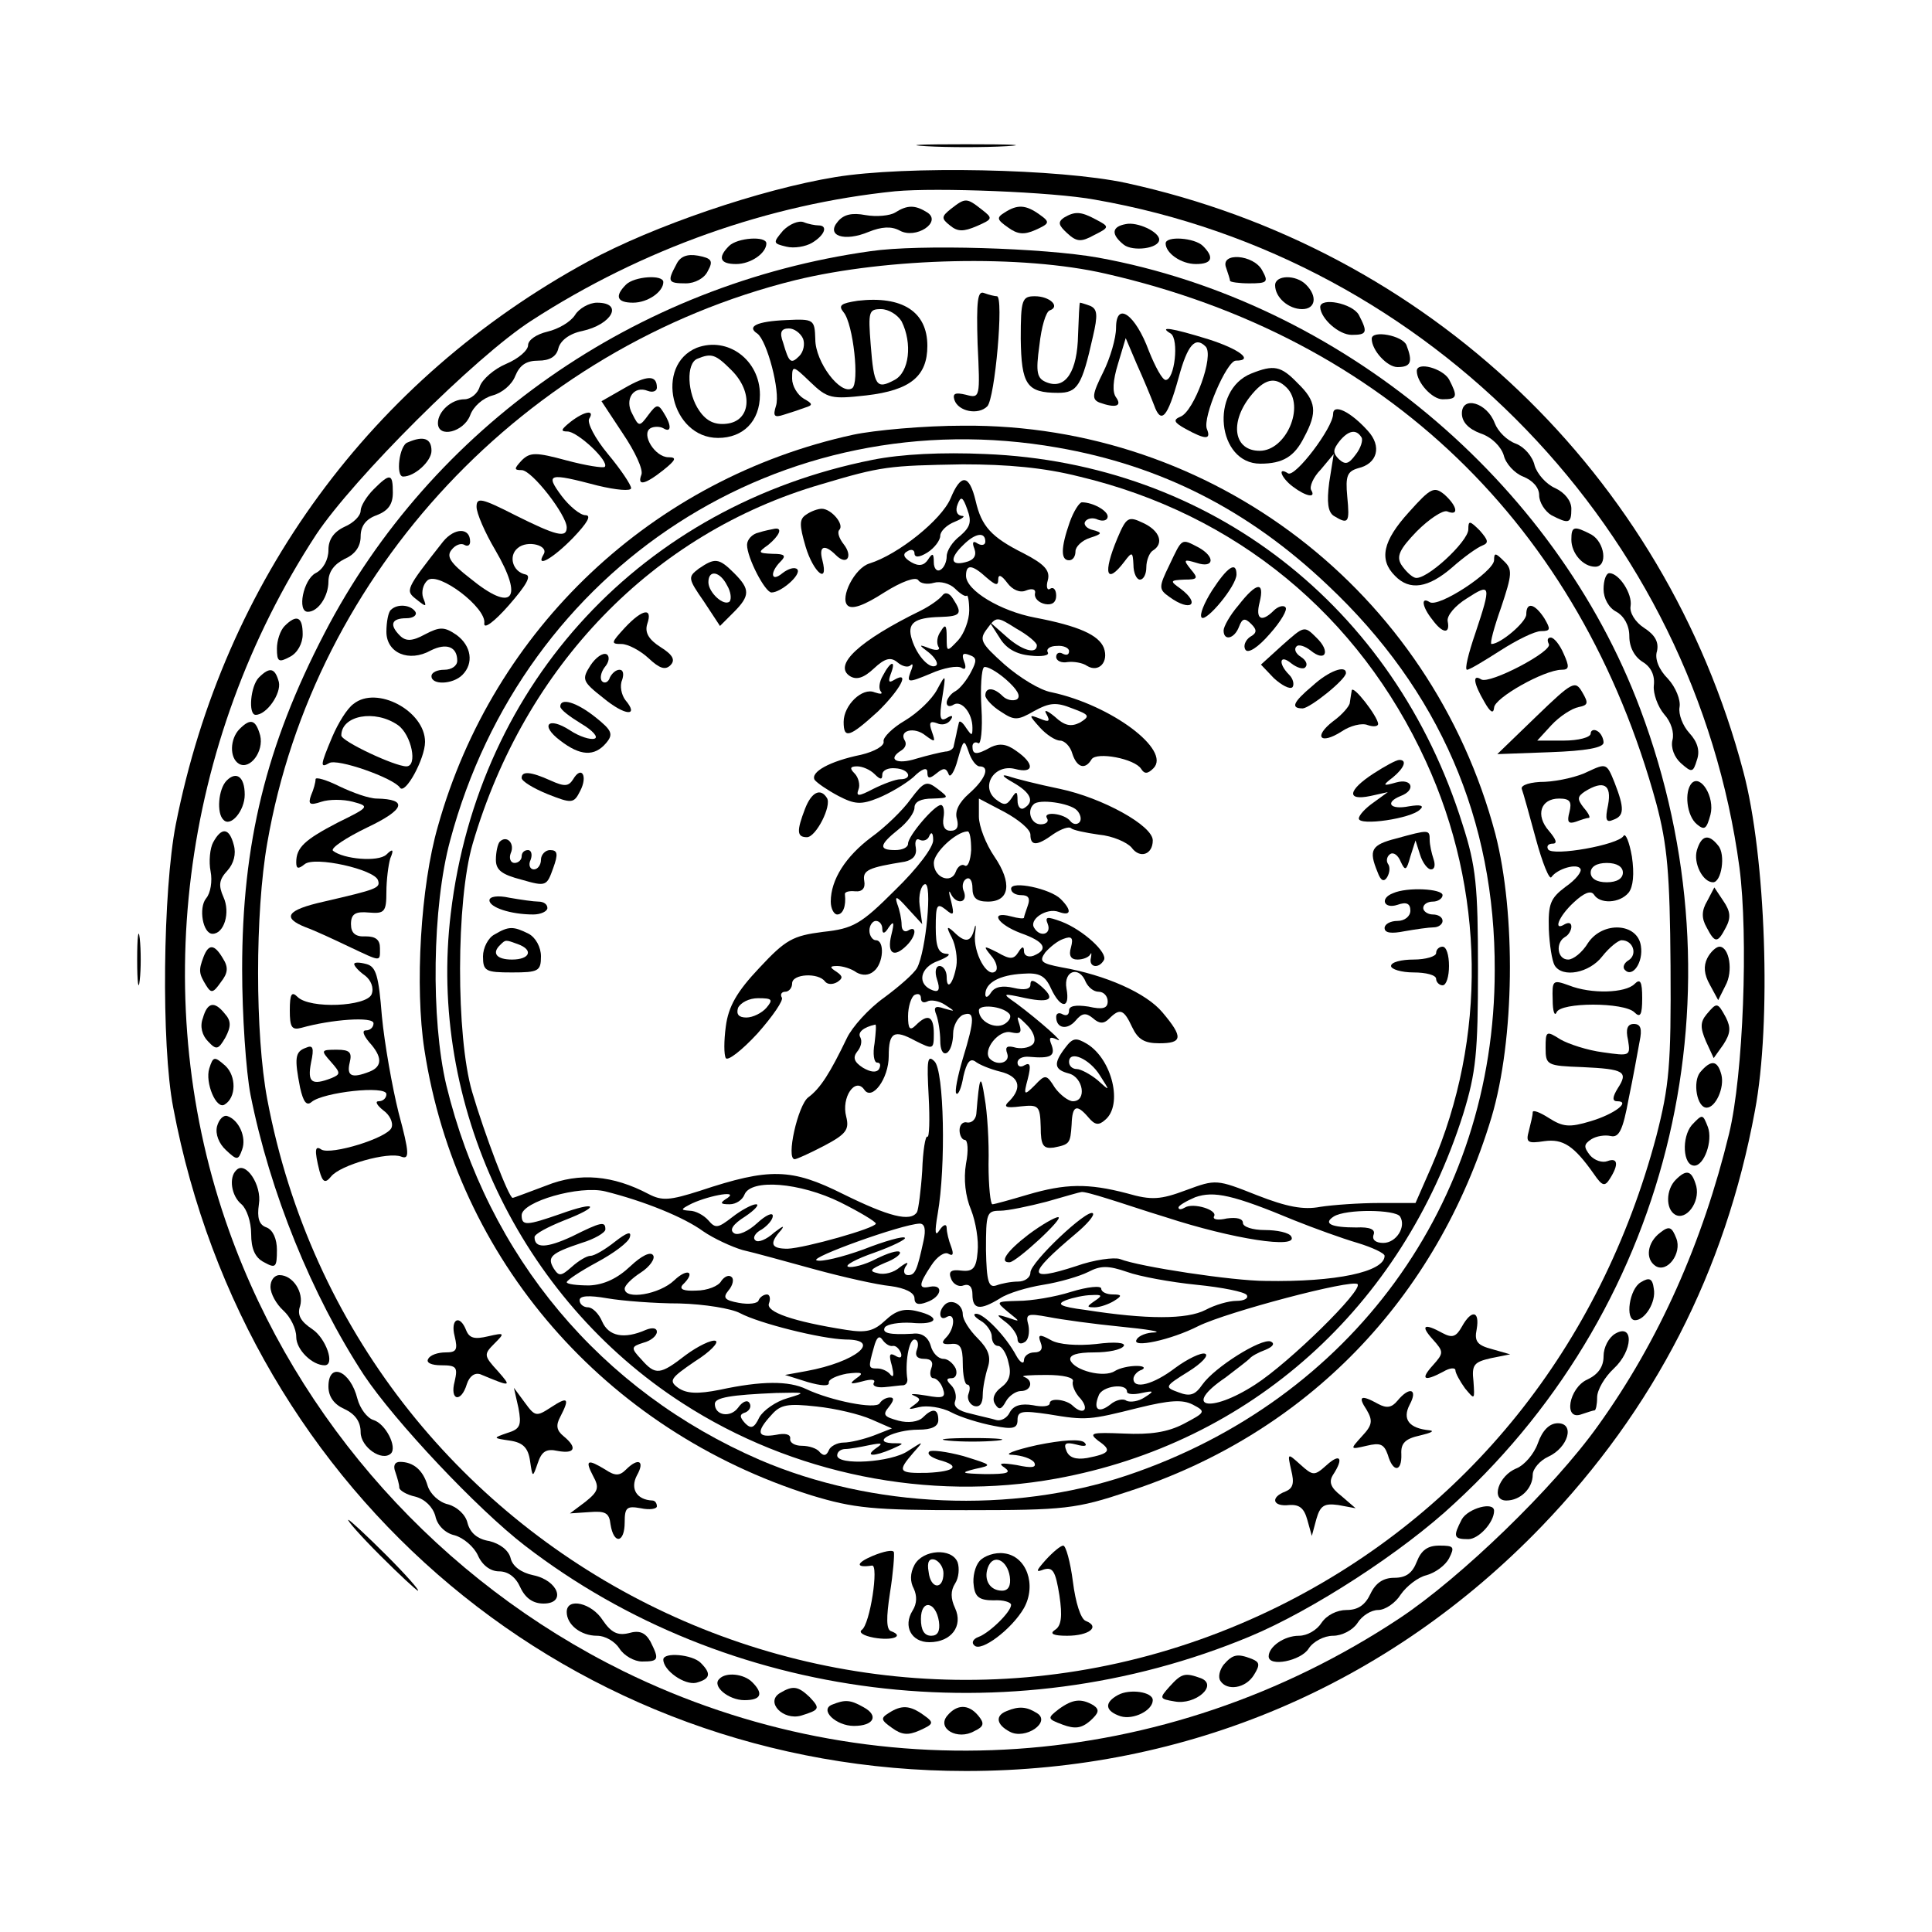 <?xml version="1.0" standalone="no"?>
<!DOCTYPE svg PUBLIC "-//W3C//DTD SVG 20010904//EN"
 "http://www.w3.org/TR/2001/REC-SVG-20010904/DTD/svg10.dtd">
<svg version="1.0" xmlns="http://www.w3.org/2000/svg"
 width="300pt" height="300pt" viewBox="0 0 300 300"
 preserveAspectRatio="xMidYMid meet">
<g transform="translate(0,300) scale(0.1,-0.1)"
fill="#000000" stroke="none">
<path d="M1438 2773 c34 -2 90 -2 125 0 34 2 6 3 -63 3 -69 0 -97 -1 -62 -3z"/>
<path d="M1297 2725 c-116 -19 -283 -76 -384 -131 -336 -183 -565 -495 -640
-874 -20 -102 -23 -342 -4 -440 114 -604 623 -1030 1231 -1030 343 0 656 133
894 380 175 182 285 396 331 645 26 137 17 396 -18 527 -122 462 -490 812
-959 914 -103 22 -341 27 -451 9z m403 -35 c522 -91 931 -516 1001 -1037 14
-107 6 -322 -16 -413 -41 -169 -109 -322 -203 -453 -69 -97 -214 -237 -309
-300 -364 -241 -818 -272 -1205 -82 -284 140 -506 387 -612 683 -127 354 -76
759 135 1082 58 87 247 276 334 332 173 112 369 181 565 201 64 6 245 -1 310
-13z"/>
<path d="M1477 2676 c-15 -12 -16 -15 -2 -26 12 -10 21 -10 42 -1 25 11 25 12
7 26 -23 18 -25 18 -47 1z"/>
<path d="M1390 2670 c-8 -5 -29 -7 -46 -4 -21 4 -34 1 -43 -10 -19 -22 10 -32
48 -16 20 8 35 9 48 2 25 -14 66 13 43 28 -19 12 -31 12 -50 0z"/>
<path d="M1560 2670 c-13 -8 -12 -11 5 -23 15 -11 25 -12 43 -4 22 10 23 12 6
24 -21 15 -34 16 -54 3z"/>
<path d="M1652 2662 c-10 -7 -8 -12 5 -24 15 -14 22 -14 42 -3 24 12 24 13 3
24 -24 13 -33 13 -50 3z"/>
<path d="M1216 2642 c-16 -19 -16 -20 5 -25 12 -3 30 0 40 6 20 12 25 27 10
27 -5 0 -16 2 -23 5 -8 3 -22 -3 -32 -13z"/>
<path d="M1748 2652 c-22 -4 -23 -16 -3 -32 14 -11 55 -6 55 8 0 12 -34 28
-52 24z"/>
<path d="M1132 2618 c-18 -18 -14 -28 11 -28 23 0 47 17 47 32 0 12 -45 9 -58
-4z"/>
<path d="M1810 2622 c0 -15 24 -32 47 -32 25 0 29 10 11 28 -13 13 -58 16 -58
4z"/>
<path d="M1352 2610 c-365 -51 -682 -273 -848 -593 -91 -175 -128 -327 -128
-522 0 -71 6 -159 13 -195 30 -151 95 -311 176 -435 48 -72 176 -208 250 -265
314 -242 752 -297 1126 -141 96 40 237 131 318 207 340 313 452 796 288 1233
-133 355 -467 633 -842 701 -84 15 -278 21 -353 10z m365 -35 c434 -99 737
-391 855 -823 17 -64 21 -108 22 -252 1 -154 -2 -186 -22 -264 -87 -327 -294
-585 -586 -730 -653 -323 -1435 68 -1571 787 -19 101 -19 290 0 398 73 421
400 770 820 874 144 35 352 40 482 10z"/>
<path d="M1518 2466 c4 -83 4 -85 -18 -79 -17 4 -21 2 -18 -8 6 -18 37 -24 51
-10 12 12 26 171 15 171 -3 0 -12 2 -20 5 -10 4 -12 -12 -10 -79z"/>
<path d="M1332 2533 c-26 -4 -31 -7 -22 -18 15 -18 25 -111 13 -118 -18 -11
-57 41 -57 76 -1 31 -2 32 -45 30 -46 -2 -62 -10 -45 -21 15 -11 36 -90 29
-112 -5 -16 -3 -19 12 -14 10 3 25 8 33 11 13 4 12 6 -2 14 -10 6 -18 20 -18
31 0 21 1 21 28 -5 27 -26 33 -27 87 -21 69 8 95 30 95 77 0 53 -39 78 -108
70z m68 -32 c17 -34 12 -79 -11 -91 -28 -15 -32 -10 -37 55 -4 51 -3 55 16 55
12 0 26 -9 32 -19z m-153 -27 c3 -8 1 -20 -6 -27 -13 -13 -16 -10 -25 21 -6
16 -3 22 9 22 8 0 18 -7 22 -16z"/>
<path d="M1585 2474 c1 -71 9 -84 58 -84 30 0 37 11 54 87 8 34 7 43 -4 48 -8
3 -15 5 -16 5 -1 0 -2 -23 -3 -50 -1 -56 -19 -85 -48 -74 -16 6 -18 15 -12 58
3 28 10 52 16 54 17 6 0 22 -23 22 -20 0 -22 -5 -22 -66z"/>
<path d="M1733 2491 c0 -16 -9 -47 -20 -69 -17 -34 -18 -42 -6 -47 25 -9 36
-6 26 8 -6 8 -5 26 3 52 l12 40 17 -40 c10 -22 22 -51 27 -64 11 -31 21 -19
38 42 14 52 26 65 42 49 14 -14 -18 -101 -39 -109 -12 -5 -10 -9 8 -19 31 -17
40 -17 33 0 -7 18 31 106 45 106 29 0 5 18 -42 33 -58 18 -79 21 -59 9 13 -9
6 -72 -8 -72 -5 0 -16 20 -26 45 -21 57 -51 78 -51 36z"/>
<path d="M1082 2460 c-66 -27 -40 -140 33 -140 39 0 65 26 65 67 0 54 -50 91
-98 73z m54 -35 c34 -34 30 -79 -8 -83 -18 -2 -31 4 -42 20 -19 27 -21 74 -3
81 22 9 28 7 53 -18z"/>
<path d="M1943 2420 c-65 -26 -53 -140 14 -140 35 0 53 11 68 41 21 39 19 56
-10 84 -26 27 -37 29 -72 15z m55 -22 c29 -29 -1 -98 -42 -98 -40 0 -47 43
-15 84 22 28 39 32 57 14z"/>
<path d="M969 2397 l-35 -20 33 -50 c19 -28 32 -56 29 -64 -7 -18 5 -16 34 7
20 16 21 20 8 20 -21 0 -43 36 -28 45 5 3 15 3 20 0 13 -8 13 5 0 25 -8 13
-11 12 -23 -4 -14 -19 -15 -19 -25 1 -13 23 2 45 24 36 8 -3 14 0 14 5 0 20
-15 20 -51 -1z"/>
<path d="M2070 2357 c0 -21 -59 -99 -70 -92 -17 11 -11 -7 8 -21 20 -15 36
-18 28 -5 -3 5 3 20 15 32 l20 24 -7 -44 c-4 -31 -2 -46 7 -52 23 -14 25 -11
21 30 -3 32 0 39 17 44 30 7 37 34 15 58 -27 30 -54 43 -54 26z m44 -36 c3 -4
-1 -17 -9 -27 -11 -15 -16 -16 -26 -7 -10 10 -9 15 1 28 14 17 26 19 34 6z"/>
<path d="M886 2345 c-15 -12 -16 -15 -5 -15 16 0 66 -47 58 -55 -3 -2 -29 2
-59 10 -48 13 -57 13 -70 0 -12 -13 -12 -15 0 -15 16 0 70 -70 70 -89 0 -17
-16 -13 -80 19 -53 27 -60 28 -60 13 0 -10 13 -40 29 -67 45 -77 27 -98 -39
-44 -31 24 -37 34 -29 44 6 8 15 11 20 8 5 -3 9 -1 9 5 0 22 -24 22 -42 0 -59
-75 -59 -76 -41 -90 15 -12 16 -12 10 3 -3 9 0 21 7 27 17 14 92 -43 88 -67
-1 -10 16 3 38 28 27 31 36 46 26 48 -20 4 -27 29 -12 41 15 13 49 4 40 -10
-13 -22 15 -6 46 26 22 23 29 35 19 35 -8 0 -25 14 -37 30 -26 35 -20 36 56
16 29 -7 52 -9 52 -4 0 5 -16 29 -36 53 -20 24 -33 49 -29 55 9 14 -7 12 -29
-5z"/>
<path d="M1325 2325 c-312 -68 -559 -301 -645 -608 -27 -93 -36 -250 -21 -347
50 -326 280 -591 601 -692 66 -20 95 -23 240 -23 154 0 171 2 252 29 277 90
479 299 564 581 36 121 38 316 6 440 -100 377 -439 637 -826 634 -61 0 -138
-7 -171 -14z m317 -20 c161 -28 297 -97 420 -214 173 -163 260 -364 259 -598
0 -362 -223 -667 -571 -784 -179 -60 -395 -51 -570 24 -247 107 -422 315 -487
582 -24 102 -22 277 6 380 114 426 515 685 943 610z"/>
<path d="M1355 2286 c-357 -71 -612 -345 -655 -704 -36 -296 107 -598 360
-761 170 -110 382 -153 580 -117 302 55 537 266 632 566 20 65 23 95 23 225 0
129 -3 160 -24 225 -106 339 -392 561 -741 575 -67 3 -130 0 -175 -9z m321
-26 c243 -58 434 -215 538 -442 92 -200 95 -430 9 -629 l-25 -57 -56 0 c-31 0
-73 -3 -92 -6 -26 -5 -52 0 -98 18 -63 25 -64 25 -110 8 -40 -15 -54 -16 -92
-5 -61 16 -96 15 -154 -2 -27 -8 -52 -15 -55 -15 -3 0 -6 28 -6 62 1 35 -2 81
-6 103 -6 39 -8 36 -13 -25 -1 -8 -7 -14 -14 -13 -7 2 -12 -4 -12 -12 0 -8 4
-15 8 -15 5 0 6 -17 2 -37 -4 -24 -1 -51 8 -72 7 -18 12 -47 10 -65 -2 -25 -7
-31 -25 -29 -16 2 -21 -1 -16 -13 3 -8 12 -13 19 -10 9 3 14 -2 14 -14 0 -24
12 -25 43 -6 12 8 42 17 67 21 25 4 56 13 70 20 19 10 31 10 60 0 19 -7 68
-16 108 -20 40 -4 75 -11 78 -16 3 -5 -4 -9 -16 -9 -12 0 -33 -6 -48 -14 -29
-15 -91 -15 -187 0 -39 5 -45 9 -30 15 11 4 29 8 40 8 17 1 17 -1 5 -9 -13 -9
-13 -10 0 -10 8 0 22 5 30 10 13 8 12 10 -2 10 -10 0 -18 4 -18 9 0 5 -21 3
-47 -5 -25 -8 -62 -14 -82 -14 -35 -1 -35 -1 -16 -17 20 -16 20 -16 0 -9 -19
6 -19 5 -2 -8 9 -7 17 -19 17 -25 0 -7 5 -9 11 -5 6 3 8 15 6 26 -5 18 -2 19
31 13 20 -4 71 -11 112 -15 41 -4 65 -8 53 -9 -12 0 -25 -5 -28 -11 -9 -14 53
-1 96 21 45 22 238 73 247 65 9 -9 -106 -122 -159 -156 -71 -46 -114 -35 -46
11 17 13 34 26 37 29 3 4 14 10 25 14 12 5 15 10 8 13 -15 5 -87 -40 -106 -67
-11 -16 -19 -19 -37 -12 -22 8 -22 9 15 32 21 13 33 26 26 28 -6 2 -27 -8 -46
-22 -34 -26 -65 -34 -65 -17 0 5 6 12 13 14 6 3 3 6 -8 6 -11 0 -26 -3 -34 -8
-17 -11 -63 1 -69 17 -2 8 10 12 37 12 22 0 42 4 46 10 3 5 -13 7 -43 3 -29
-3 -58 -1 -70 6 -18 10 -21 9 -16 -4 4 -10 0 -15 -10 -15 -9 0 -16 -6 -16 -12
0 -7 -6 -4 -12 7 -16 30 -50 65 -62 65 -6 0 -3 -5 7 -11 9 -5 17 -17 17 -24 0
-8 4 -15 10 -15 5 0 13 -11 16 -26 5 -18 1 -29 -11 -38 -11 -8 -15 -18 -10
-26 6 -10 10 -9 17 4 5 9 16 16 23 16 17 0 20 17 5 22 -6 2 10 3 35 3 26 0 43
-4 41 -10 -2 -5 3 -18 12 -27 14 -17 4 -26 -12 -11 -10 10 -36 13 -36 4 0 -5
-12 -6 -26 -3 -18 3 -30 0 -36 -11 -4 -9 -14 -14 -21 -12 -6 2 -25 6 -40 10
-19 4 -27 11 -24 19 3 8 0 19 -6 25 -8 8 -8 11 1 11 6 0 9 7 6 15 -4 8 -12 15
-19 15 -8 0 -17 9 -20 21 -4 13 -14 20 -28 18 -36 -2 -48 1 -43 10 4 5 22 8
41 7 41 -4 47 9 9 18 -20 5 -33 1 -49 -14 -18 -17 -30 -20 -61 -15 -83 13
-125 28 -120 41 3 8 1 14 -3 14 -5 0 -11 -4 -13 -9 -1 -5 -15 -7 -31 -4 -22 4
-25 8 -16 19 7 8 9 18 5 21 -4 4 -11 1 -16 -6 -4 -8 -22 -15 -39 -15 -19 -1
-27 2 -21 9 21 20 8 27 -13 7 -23 -22 -77 -31 -77 -13 0 5 11 16 25 25 14 9
23 22 19 27 -4 6 -18 -1 -35 -17 -20 -19 -41 -29 -64 -30 -19 0 -35 2 -35 5 0
3 21 17 47 31 26 14 49 31 51 39 3 10 -5 7 -23 -7 -15 -12 -32 -22 -38 -22 -6
0 -19 -8 -29 -17 -17 -15 -20 -15 -28 -3 -11 18 -5 24 43 40 20 6 37 16 37 21
0 13 -6 12 -52 -11 -39 -18 -58 -19 -58 -1 0 5 21 16 46 26 57 22 52 31 -6 10
-52 -18 -60 -19 -60 -2 0 21 90 47 130 37 60 -15 122 -40 152 -62 16 -11 44
-24 61 -29 18 -4 68 -18 112 -30 44 -12 97 -24 118 -26 22 -3 37 -10 37 -19 0
-9 6 -11 19 -6 23 8 27 28 5 24 -18 -4 -18 3 2 33 9 14 21 22 27 18 7 -4 8 0
4 11 -4 10 -7 23 -7 29 0 7 -5 6 -11 -3 -7 -11 -8 -4 -3 25 13 74 10 223 -5
237 -11 11 -12 2 -9 -54 2 -37 1 -65 -2 -63 -3 2 -7 -22 -8 -53 -2 -31 -6 -60
-8 -64 -10 -16 -44 -7 -115 28 -80 40 -114 41 -222 5 -47 -15 -59 -16 -80 -5
-55 29 -107 34 -159 13 -27 -10 -50 -19 -52 -19 -6 0 -44 100 -63 165 -25 86
-25 296 1 385 81 276 280 482 541 558 94 28 104 29 220 31 69 0 126 -5 181
-19z m-371 -1127 c30 -15 55 -30 55 -33 0 -7 -110 -38 -137 -39 -26 0 -29 8
-10 29 6 8 2 6 -11 -4 -12 -11 -25 -16 -29 -12 -5 4 0 12 10 17 9 6 17 15 17
21 0 6 -11 1 -24 -11 -14 -13 -30 -20 -36 -16 -8 5 -2 14 17 26 15 10 23 19
17 19 -6 0 -23 -9 -37 -20 -22 -17 -26 -18 -37 -5 -7 8 -20 15 -29 15 -14 1
-14 2 -1 9 24 13 78 24 60 11 -13 -8 -12 -10 3 -10 10 0 20 7 23 15 10 25 86
19 149 -12z m414 6 c20 -6 61 -20 91 -29 104 -34 207 -50 195 -30 -3 6 -22 10
-41 10 -19 0 -34 5 -34 11 0 7 -10 9 -25 7 -13 -3 -22 -2 -20 3 7 10 -32 22
-45 14 -5 -3 -10 -4 -10 0 0 3 12 10 26 16 29 10 58 4 154 -36 30 -12 74 -28
98 -35 23 -7 42 -16 42 -20 0 -25 -76 -41 -185 -39 -50 0 -196 22 -226 34 -9
3 -40 -1 -68 -11 -77 -25 -77 -14 -1 50 18 15 30 29 27 32 -8 8 -97 -76 -97
-92 0 -8 -9 -14 -19 -14 -11 0 -26 -3 -34 -6 -12 -4 -15 6 -16 55 0 57 1 61
22 61 12 0 45 7 72 14 28 8 52 15 54 15 3 1 21 -4 40 -10z m455 -28 c10 -16
-6 -41 -26 -41 -12 0 -18 5 -15 13 3 8 -6 12 -27 11 -39 0 -52 6 -35 17 19 12
96 11 103 0z m-740 -38 c-10 -46 -13 -53 -24 -53 -6 0 -8 6 -4 13 6 8 3 8 -9
-1 -9 -8 -24 -12 -34 -9 -14 3 -12 6 11 16 16 6 26 14 23 17 -3 3 -19 -2 -37
-11 -17 -9 -37 -14 -43 -12 -6 2 12 12 41 22 28 10 50 21 47 23 -2 3 -31 -5
-64 -18 -33 -12 -66 -20 -73 -17 -12 4 132 56 160 57 8 0 10 -9 6 -27z m-379
-97 c39 -1 81 -8 94 -15 30 -16 126 -40 164 -41 58 0 16 -35 -61 -49 l-33 -6
35 -11 c21 -6 34 -7 33 -1 -1 5 12 11 28 14 24 3 27 1 15 -7 -12 -9 -10 -10 9
-5 14 4 21 3 18 -2 -3 -5 4 -8 16 -7 12 1 25 3 30 3 4 1 6 4 6 9 -4 24 2 62
11 62 5 0 7 -7 4 -15 -4 -10 0 -15 11 -15 11 0 15 -5 11 -15 -3 -8 -1 -15 3
-15 5 0 12 -7 15 -16 5 -14 1 -16 -26 -11 -18 3 -27 3 -19 0 11 -5 11 -7 0
-15 -10 -7 -8 -7 8 -3 12 3 35 0 50 -8 15 -8 45 -17 66 -21 30 -6 37 -4 37 9
0 14 7 15 48 9 59 -10 64 -9 140 10 49 12 68 13 84 5 21 -11 20 -12 -14 -30
-25 -13 -52 -17 -93 -15 -50 2 -55 1 -40 -11 22 -15 19 -20 -17 -27 -18 -3
-28 1 -32 11 -5 12 -1 14 15 10 14 -4 18 -2 13 3 -6 6 -35 4 -74 -4 -36 -8
-53 -15 -38 -15 15 -1 30 -6 34 -12 4 -8 -4 -9 -27 -4 -25 4 -30 3 -19 -4 11
-8 4 -10 -30 -10 -37 1 -40 2 -16 8 28 6 27 6 -18 20 -26 7 -50 10 -53 7 -4
-4 3 -9 15 -13 34 -9 26 -18 -18 -20 -45 -1 -47 2 -22 31 17 19 17 19 -8 3
-26 -18 -110 -23 -110 -7 0 6 6 10 13 10 6 0 23 3 37 6 20 4 22 3 10 -5 -18
-13 -3 -13 25 -1 20 9 20 9 0 9 -33 2 4 21 41 21 21 0 31 5 31 15 0 18 -9 19
-24 4 -7 -7 -23 -9 -38 -5 -22 6 -25 9 -15 21 8 10 9 15 2 15 -6 0 -13 -4 -16
-9 -6 -10 -76 4 -114 22 -27 13 -69 13 -134 -1 -35 -7 -52 -6 -65 3 -15 11
-12 15 26 41 24 15 38 30 32 32 -6 2 -27 -8 -46 -22 -40 -31 -47 -32 -69 -7
-17 18 -16 20 3 26 12 3 21 11 21 17 0 6 -7 7 -17 3 -34 -15 -58 -10 -68 13
-5 12 -15 22 -22 22 -7 0 -13 5 -13 11 0 7 14 8 43 3 23 -4 74 -8 112 -8z
m331 -66 c5 1 10 -4 13 -11 2 -7 -1 -9 -9 -4 -9 5 -10 1 -5 -16 3 -13 3 -19
-2 -14 -4 6 -14 10 -20 10 -15 0 -15 1 -6 33 4 15 8 19 13 12 4 -6 11 -11 16
-10z m364 -71 c0 -4 10 -5 23 -2 19 4 20 3 4 -7 -9 -6 -22 -8 -28 -5 -5 4 -17
1 -25 -6 -18 -14 -27 -8 -18 14 5 15 44 20 44 6z m-527 -10 c-18 -5 -38 -19
-44 -30 -8 -17 -13 -18 -22 -9 -9 10 -9 14 1 17 6 3 9 9 6 14 -3 6 -11 3 -18
-7 -12 -16 -36 -12 -36 6 0 10 25 14 95 17 46 1 48 1 18 -8z m130 -33 l32 -14
-28 -11 c-16 -6 -37 -11 -47 -11 -10 0 -21 -6 -23 -12 -4 -9 -8 -9 -14 -3 -4
6 -17 10 -28 10 -11 0 -19 5 -18 11 1 7 -8 9 -22 6 -29 -5 -32 4 -7 31 14 16
25 18 70 13 29 -3 67 -12 85 -20z"/>
<path d="M1476 2226 c-14 -33 -81 -87 -126 -101 -23 -7 -46 -53 -34 -65 7 -7
26 0 57 20 27 17 49 25 53 19 3 -5 14 -7 24 -4 10 3 25 -1 33 -9 8 -8 16 -13
18 -11 2 2 4 -9 4 -23 0 -15 -8 -36 -17 -46 -18 -19 -18 -19 -18 5 0 18 -2 21
-9 9 -6 -8 -7 -18 -4 -24 4 -5 -2 -7 -13 -3 -18 7 -18 6 -2 -6 10 -8 15 -17
12 -20 -9 -8 -30 14 -38 40 -8 25 3 34 44 35 32 1 35 5 20 28 -6 10 -13 11
-17 5 -5 -6 -19 -16 -33 -23 -96 -47 -137 -85 -110 -102 10 -6 21 -3 37 12 17
16 26 18 36 10 8 -7 17 -9 21 -5 4 4 4 -1 0 -10 -6 -17 -5 -18 31 -3 20 9 42
13 48 9 6 -4 8 0 4 10 -4 11 -2 14 8 10 12 -4 12 -9 3 -26 -6 -12 -17 -26 -24
-30 -8 -4 -14 -13 -14 -18 0 -6 5 -7 11 -3 12 7 29 -13 29 -36 0 -13 -1 -13
-10 0 -5 8 -10 12 -11 8 -1 -5 -3 -12 -4 -18 -1 -5 -3 -14 -4 -18 0 -5 -7 -9
-13 -9 -7 -1 -28 -6 -45 -11 -31 -10 -46 -1 -23 13 6 4 8 10 5 15 -10 16 15
22 32 8 15 -11 16 -11 10 6 -5 14 -3 17 8 13 8 -4 17 -1 21 5 5 7 2 8 -6 3
-10 -6 -12 0 -7 31 6 38 6 39 -8 13 -8 -15 -30 -36 -50 -48 -19 -11 -34 -26
-33 -32 2 -7 -14 -16 -35 -21 -49 -10 -79 -27 -72 -39 4 -5 20 -16 37 -25 25
-13 35 -14 62 -3 17 7 41 21 54 32 14 14 22 16 22 8 0 -10 3 -11 14 -2 11 9
15 9 19 -1 2 -7 9 3 14 22 9 32 10 33 17 13 4 -13 12 -23 17 -23 17 0 9 -20
-16 -42 -16 -14 -23 -28 -19 -40 3 -12 0 -18 -10 -18 -9 0 -13 7 -11 20 2 11
0 20 -4 20 -10 0 -51 -48 -51 -60 0 -6 -9 -10 -20 -10 -26 0 -25 8 5 32 14 11
25 26 25 34 0 9 10 14 28 14 26 1 26 1 8 15 -17 13 -21 12 -42 -16 -12 -17
-40 -44 -61 -59 -40 -30 -63 -66 -63 -100 0 -11 5 -20 10 -20 9 0 14 13 12 31
-1 4 6 6 16 5 11 -1 16 5 14 16 -3 17 7 21 63 30 13 3 19 10 17 22 -2 10 1 15
6 12 6 -3 13 0 15 6 3 7 6 5 6 -6 1 -11 -25 -45 -59 -78 -53 -53 -65 -60 -112
-65 -47 -6 -58 -12 -99 -56 -35 -37 -48 -60 -52 -91 -3 -22 -3 -44 0 -49 3 -5
25 12 49 38 24 27 41 52 38 56 -3 5 0 9 5 9 6 0 11 6 11 13 0 15 41 17 51 3 4
-5 12 -5 19 -1 9 6 9 9 -1 16 -11 7 -11 9 1 9 8 0 22 -4 30 -10 9 -5 19 -5 27
2 15 12 17 48 3 48 -5 0 -10 7 -10 15 0 8 5 15 10 15 6 0 10 -6 10 -12 0 -9 4
-8 10 2 8 11 9 8 4 -12 -7 -29 4 -36 24 -16 15 15 16 32 2 23 -5 -3 -10 0 -10
9 0 8 -3 23 -7 33 -4 13 0 11 16 -7 l23 -25 -4 29 c-2 16 2 31 8 33 12 4 2
-104 -12 -130 -5 -9 -28 -29 -51 -46 -24 -17 -50 -46 -58 -63 -26 -54 -41 -78
-60 -92 -16 -12 -35 -96 -21 -96 3 0 23 9 46 21 34 18 39 25 34 45 -8 30 14
62 28 42 12 -18 38 17 38 52 0 37 8 42 41 24 28 -14 29 -14 29 11 0 27 -9 32
-28 13 -9 -9 -12 -6 -12 14 0 15 5 30 10 33 6 3 10 1 10 -5 0 -6 4 -8 10 -5 5
3 18 1 27 -5 17 -11 17 -11 -1 -6 -14 5 -17 2 -12 -10 3 -8 6 -27 6 -40 0 -14
4 -22 10 -19 6 3 10 17 10 30 0 12 7 25 15 29 19 7 19 -6 0 -68 -8 -27 -13
-52 -10 -54 3 -3 8 9 11 27 5 21 10 28 18 23 6 -5 23 -12 39 -16 29 -7 35 -24
15 -45 -11 -10 -7 -12 17 -9 28 3 30 1 31 -32 0 -29 4 -34 20 -32 25 5 26 6
28 36 1 30 8 32 26 11 10 -12 16 -13 26 -4 28 23 11 94 -28 118 -17 10 -22 10
-34 -6 -19 -25 -17 -34 6 -40 22 -6 28 -43 6 -43 -7 0 -20 10 -28 21 -13 21
-15 21 -31 4 -17 -17 -18 -16 -11 10 5 20 4 26 -5 21 -6 -4 -11 -2 -11 4 0 6
8 10 18 9 33 -3 41 1 35 18 -5 12 -3 14 8 9 16 -9 -28 30 -63 56 -23 16 -22
16 15 8 39 -8 47 -1 22 20 -11 9 -15 9 -15 1 0 -7 -9 -9 -26 -5 -17 4 -29 2
-35 -7 -5 -8 -9 -9 -9 -3 0 18 22 30 58 32 26 2 35 -3 44 -23 15 -32 30 -32
24 0 -5 28 20 36 30 10 4 -8 12 -15 20 -15 8 0 14 -7 14 -15 0 -11 -8 -13 -30
-8 -20 3 -30 1 -30 -6 0 -7 -4 -9 -10 -6 -5 3 -10 2 -10 -4 0 -18 17 -21 30
-6 10 12 16 13 27 4 10 -9 17 -9 25 -1 17 17 23 15 36 -13 9 -19 19 -25 42
-25 36 0 38 9 5 48 -25 30 -88 58 -157 70 -31 6 -35 9 -25 23 7 8 19 18 28 21
13 5 16 2 12 -13 -4 -13 0 -19 10 -19 8 0 17 3 20 8 2 4 2 1 1 -5 -4 -15 12
-18 20 -4 7 11 -32 47 -66 60 -22 8 -26 8 -21 -4 6 -16 -12 -21 -21 -6 -9 13
19 32 38 25 19 -7 21 2 3 20 -16 16 -77 29 -77 16 0 -6 7 -10 16 -10 11 0 14
-5 10 -16 -3 -9 -6 -17 -6 -19 0 -2 -9 -1 -20 2 -34 9 -22 -12 15 -26 37 -13
44 -25 20 -35 -8 -3 -15 0 -15 7 0 8 -3 8 -9 -2 -7 -11 -13 -11 -32 0 -22 11
-23 11 -10 -5 8 -9 11 -20 7 -24 -13 -12 -35 29 -32 57 2 14 1 18 -1 9 -5 -21
-14 -23 -32 -5 -11 10 -12 8 -3 -9 6 -12 9 -32 7 -44 -5 -28 -15 -39 -15 -17
0 9 -5 17 -11 17 -6 0 -8 -9 -4 -21 5 -15 3 -20 -6 -17 -26 9 -21 36 8 46 15
6 21 11 12 11 -12 1 -16 11 -16 41 0 35 2 38 15 28 13 -11 14 -9 9 12 -4 14
-4 19 -1 13 8 -18 27 -16 21 2 -4 8 -2 17 3 20 6 4 10 -3 10 -14 0 -15 6 -21
24 -21 34 0 38 29 10 70 -13 19 -24 47 -24 62 l0 28 40 -21 c22 -12 40 -27 40
-35 0 -18 10 -18 36 1 12 8 24 12 27 9 3 -3 22 -7 43 -10 22 -2 44 -12 51 -20
13 -18 33 -11 33 11 0 23 -78 66 -144 80 -34 7 -70 16 -81 20 -11 3 -8 -1 8
-10 28 -16 34 -30 17 -40 -5 -3 -10 2 -10 12 0 15 -2 15 -9 4 -8 -12 -12 -12
-25 -2 -24 20 -2 55 30 47 30 -8 31 8 2 28 -15 11 -26 12 -39 6 -23 -13 -29
-12 -29 1 0 5 4 8 9 5 4 -3 7 21 5 54 -2 32 0 61 4 64 4 2 19 -6 34 -19 17
-15 24 -26 17 -31 -6 -3 -16 -1 -22 5 -14 14 -27 14 -27 1 0 -5 11 -17 24 -25
21 -14 26 -14 52 1 24 13 34 14 59 4 27 -10 28 -12 12 -22 -14 -7 -24 -5 -39
9 -12 10 -18 12 -13 4 6 -11 4 -13 -10 -7 -18 7 -18 6 0 -14 10 -11 24 -20 31
-20 7 0 16 -9 19 -20 7 -22 20 -26 30 -9 8 12 67 1 77 -15 5 -8 10 -8 19 1 28
28 -65 98 -158 118 -18 3 -50 23 -73 43 -38 34 -40 39 -27 56 14 19 15 19 45
0 18 -10 32 -22 32 -26 0 -15 -24 -8 -49 15 l-25 22 16 -25 c10 -17 26 -26 48
-28 17 -2 30 0 27 5 -3 5 3 10 14 10 10 1 19 -3 19 -8 0 -6 -4 -7 -10 -4 -5 3
-10 1 -10 -5 0 -6 8 -10 18 -8 9 1 23 -1 30 -6 18 -11 34 6 26 28 -8 20 -39
34 -107 47 -53 10 -107 42 -107 65 0 18 9 18 32 -3 14 -12 18 -13 18 -3 0 9 5
7 14 -5 8 -11 20 -16 29 -12 10 4 16 2 14 -5 -1 -7 6 -14 16 -16 11 -2 17 3
17 13 0 9 -4 14 -9 11 -5 -4 -7 3 -4 13 4 15 -5 25 -38 42 -50 25 -65 42 -74
81 -10 42 -23 43 -39 4z m15 -58 c-12 -9 -21 -23 -21 -32 0 -8 -4 -18 -10 -21
-5 -3 -10 2 -10 12 0 14 -2 15 -9 4 -6 -9 -14 -11 -26 -4 -12 7 -14 13 -6 17
6 4 11 2 11 -3 0 -7 7 -7 20 1 11 7 20 19 20 26 0 7 10 17 23 22 12 5 17 9 10
9 -7 1 -10 8 -6 18 5 13 8 12 15 -8 7 -19 5 -27 -11 -41z m39 -9 c0 -5 -5 -7
-12 -3 -7 5 -9 2 -5 -8 4 -11 -1 -18 -14 -21 -23 -6 -25 6 -3 27 18 18 34 21
34 5z m-172 -361 c9 -9 12 -9 12 -1 0 7 9 11 20 10 22 -1 28 -17 8 -17 -7 0
-26 -7 -42 -15 -23 -12 -27 -12 -23 -1 3 7 0 19 -6 25 -8 8 -7 11 4 11 8 0 20
-5 27 -12z m314 -56 c6 -6 8 -15 4 -19 -4 -4 -10 -3 -14 2 -9 12 -44 16 -36 4
3 -5 -2 -9 -10 -9 -15 0 -22 21 -11 31 8 9 56 2 67 -9z m-164 -62 c-1 -16 -5
-27 -10 -24 -4 3 -11 -1 -14 -10 -7 -19 -34 -9 -34 14 0 16 34 48 52 49 4 1 6
-12 6 -29z m-318 -245 c-7 -8 -21 -15 -31 -15 -12 0 -16 5 -13 15 4 8 17 15
31 15 22 0 24 -2 13 -15z m377 -9 c4 -4 1 -11 -7 -16 -15 -9 -40 4 -40 21 0
10 36 7 47 -5z m38 -46 c-4 -6 -16 -9 -27 -7 -14 4 -18 2 -14 -9 5 -14 -15
-20 -27 -8 -12 13 14 46 33 41 14 -3 17 -1 13 12 -5 15 -4 15 12 -1 9 -9 14
-21 10 -28z m-247 0 c-3 -16 -1 -30 4 -30 5 0 6 -4 3 -10 -4 -6 -13 -5 -25 2
-14 9 -16 16 -9 25 6 7 8 16 5 22 -5 8 5 16 23 20 2 1 1 -12 -1 -29z m350 -50
c16 -25 16 -25 -4 -7 -11 9 -26 17 -32 17 -7 0 -12 5 -12 11 0 19 32 5 48 -21z"/>
<path d="M1661 2189 c-14 -40 -14 -59 -1 -59 6 0 10 6 10 14 0 7 10 17 23 21
19 6 19 8 4 12 -9 2 -15 8 -12 13 3 5 12 7 20 3 8 -3 15 -1 15 5 0 9 -23 22
-40 22 -4 0 -13 -14 -19 -31z"/>
<path d="M1252 2201 c-11 -7 -11 -16 -1 -50 12 -40 36 -60 26 -21 -6 22 3 26
21 8 17 -17 27 -2 12 17 -7 9 -10 18 -7 22 9 8 -12 33 -27 33 -6 0 -17 -4 -24
-9z"/>
<path d="M1735 2164 c-23 -55 -17 -73 11 -36 12 16 13 15 14 -5 0 -13 5 -23
10 -23 6 0 10 9 10 19 0 11 5 23 10 26 18 11 11 31 -15 43 -23 11 -26 9 -40
-24z"/>
<path d="M1178 2173 c-10 -2 -18 -11 -18 -19 0 -20 28 -74 38 -74 15 0 47 28
40 36 -4 4 -14 1 -23 -6 -18 -15 -20 1 -3 18 9 9 7 12 -12 12 -23 1 -24 2 -7
14 17 14 23 27 10 25 -5 -1 -16 -3 -25 -6z"/>
<path d="M1816 2123 c-17 -35 -17 -38 0 -50 33 -24 49 -11 17 13 -17 12 -16
13 6 14 21 0 22 2 10 16 -12 15 -11 16 9 10 27 -9 30 9 3 24 -27 14 -25 15
-45 -27z"/>
<path d="M1085 2117 c-17 -13 -17 -15 8 -51 l25 -38 21 21 c26 26 26 36 1 61
-24 24 -30 24 -55 7z m44 -26 c6 -10 7 -21 4 -25 -9 -8 -33 14 -33 30 0 20 18
17 29 -5z"/>
<path d="M1882 2083 c-12 -19 -20 -38 -16 -42 7 -7 54 49 54 67 0 21 -14 12
-38 -25z"/>
<path d="M1923 2060 c-13 -15 -23 -33 -23 -39 0 -17 17 -13 24 6 5 13 9 14 19
4 9 -9 9 -14 -2 -20 -7 -5 -11 -14 -7 -20 4 -6 19 3 38 25 17 19 28 38 24 41
-3 4 -12 1 -18 -5 -19 -19 -29 -14 -22 13 8 33 -5 31 -33 -5z"/>
<path d="M970 2025 c-21 -23 -22 -25 -5 -25 10 0 29 -10 42 -22 17 -16 26 -19
34 -11 8 8 4 16 -15 28 -19 12 -25 23 -21 36 9 26 -7 24 -35 -6z"/>
<path d="M1991 1998 l-33 -30 20 -21 c12 -11 25 -18 29 -14 3 4 1 13 -5 19
-18 18 -15 33 3 18 9 -7 19 -10 22 -6 4 4 1 11 -7 16 -8 5 -11 12 -7 16 3 4
13 1 22 -6 23 -19 32 -2 9 20 -19 19 -19 18 -53 -12z"/>
<path d="M917 1967 c-14 -22 -13 -25 20 -51 34 -28 56 -29 34 -3 -6 8 -9 22
-5 31 3 9 2 16 -4 16 -6 0 -12 -6 -15 -12 -2 -7 -8 -10 -12 -6 -4 4 -2 14 4
22 7 8 8 17 3 20 -6 3 -17 -5 -25 -17z"/>
<path d="M1371 1951 c-6 -10 -7 -21 -3 -25 3 -4 -1 -4 -10 -1 -19 8 -48 -20
-48 -46 0 -27 9 -24 53 16 34 33 52 65 25 49 -8 -5 -9 -2 -5 9 9 23 0 21 -12
-2z"/>
<path d="M2038 1935 c-31 -26 -34 -35 -15 -35 12 1 67 45 67 55 0 13 -27 3
-52 -20z"/>
<path d="M2099 1928 c-1 -5 -2 -13 -3 -19 0 -5 -12 -19 -26 -29 -31 -24 -20
-37 13 -16 13 9 32 14 41 10 9 -3 16 -2 16 2 -1 12 -39 61 -41 52z"/>
<path d="M870 1903 c0 -5 15 -16 33 -27 17 -10 27 -21 20 -23 -6 -2 -23 3 -38
13 -34 22 -47 8 -15 -16 31 -24 53 -25 71 -4 12 14 9 20 -16 40 -30 24 -55 31
-55 17z"/>
<path d="M2133 1799 c-40 -26 -43 -43 -5 -35 l27 6 -22 -16 c-13 -9 -23 -20
-23 -25 0 -12 82 0 95 14 7 6 1 8 -17 5 -30 -6 -38 6 -13 16 24 9 18 28 -7 21
-21 -6 -22 -5 -5 8 18 15 22 27 10 27 -5 0 -23 -10 -40 -21z"/>
<path d="M810 1792 c0 -5 18 -16 40 -25 38 -15 41 -15 51 5 12 23 2 40 -11 18
-7 -11 -13 -12 -35 -2 -31 14 -45 15 -45 4z"/>
<path d="M1250 1744 c-13 -34 -13 -44 3 -44 14 0 39 49 31 61 -10 16 -24 9
-34 -17z"/>
<path d="M2168 1698 c-39 -10 -43 -18 -29 -52 5 -14 10 -16 15 -8 4 7 5 16 1
21 -3 5 -1 12 4 15 5 3 12 -2 16 -12 7 -15 9 -14 15 8 l8 25 7 -22 c4 -13 12
-23 17 -23 6 0 7 7 4 16 -3 9 -6 22 -6 30 0 16 -1 16 -52 2z"/>
<path d="M776 1693 c-3 -3 -6 -16 -6 -28 0 -16 9 -23 40 -31 38 -11 39 -10 49
18 8 22 7 28 -5 28 -7 0 -14 -7 -14 -15 0 -8 -5 -15 -11 -15 -6 0 -9 7 -5 15
3 8 1 15 -4 15 -6 0 -10 -4 -10 -10 0 -5 -5 -10 -11 -10 -6 0 -9 7 -6 15 7 15
-6 29 -17 18z"/>
<path d="M2163 1613 c-21 -8 -14 -25 7 -18 14 5 20 2 20 -9 0 -9 -9 -16 -20
-16 -11 0 -20 -5 -20 -11 0 -8 11 -9 31 -5 17 3 38 6 45 6 8 0 14 5 14 10 0 6
-7 10 -15 10 -8 0 -15 5 -15 10 0 6 7 10 15 10 8 0 15 5 15 10 0 10 -55 13
-77 3z"/>
<path d="M760 1602 c0 -11 33 -22 68 -22 12 0 22 5 22 10 0 6 -6 10 -14 10 -7
0 -28 3 -45 6 -18 4 -31 2 -31 -4z"/>
<path d="M768 1549 c-10 -5 -18 -21 -18 -34 0 -23 4 -25 45 -25 41 0 45 2 45
25 0 14 -8 29 -19 35 -24 12 -31 12 -53 -1z m36 -15 c25 -9 19 -24 -9 -24 -24
0 -32 10 -18 23 8 8 8 8 27 1z"/>
<path d="M2230 1520 c0 -5 -16 -10 -35 -10 -19 0 -35 -4 -35 -10 0 -5 16 -10
35 -10 19 0 35 -4 35 -10 0 -5 5 -10 10 -10 6 0 10 14 10 30 0 17 -4 30 -10
30 -5 0 -10 -4 -10 -10z"/>
<path d="M1467 974 c-11 -11 -8 -26 3 -19 14 8 13 -18 -1 -32 -8 -8 -6 -11 7
-10 15 2 19 -5 19 -30 0 -18 3 -33 7 -33 4 0 5 -6 2 -14 -3 -7 1 -16 8 -19 9
-3 14 3 14 17 0 11 4 31 8 43 5 16 1 28 -16 45 -13 13 -23 29 -23 37 0 16 -18
25 -28 15z"/>
<path d="M1597 1083 c-34 -26 -46 -44 -29 -43 11 1 86 70 75 70 -5 0 -26 -12
-46 -27z"/>
<path d="M1473 763 c20 -2 54 -2 75 0 20 2 3 4 -38 4 -41 0 -58 -2 -37 -4z"/>
<path d="M2188 2205 c-41 -45 -47 -74 -22 -99 23 -24 52 -19 89 13 18 16 39
31 47 34 10 4 9 8 -4 23 -16 16 -18 16 -18 2 0 -19 -67 -81 -83 -75 -6 2 -15
11 -21 20 -8 13 -3 24 24 52 19 19 40 33 47 31 19 -8 16 8 -4 26 -16 13 -21
11 -55 -27z"/>
<path d="M2320 2130 c-1 -18 -86 -74 -100 -65 -14 9 -12 -7 4 -27 16 -22 28
-23 24 -3 -2 9 12 25 30 36 37 24 38 21 13 -54 -11 -32 -17 -57 -13 -57 4 0
27 14 52 30 25 16 53 30 63 30 15 0 15 3 5 20 -15 23 -28 26 -28 6 0 -12 -40
-46 -54 -46 -3 0 4 26 15 57 17 51 18 59 4 72 -13 13 -15 13 -15 1z"/>
<path d="M607 2053 c-4 -3 -7 -19 -7 -34 0 -33 35 -48 69 -29 24 12 41 6 41
-16 0 -8 -9 -14 -20 -14 -11 0 -20 -4 -20 -10 0 -14 33 -13 48 2 18 18 14 45
-9 62 -19 13 -26 13 -49 1 -20 -11 -30 -11 -39 -2 -17 17 -13 27 10 27 11 0
17 5 14 10 -7 11 -28 13 -38 3z"/>
<path d="M2405 2000 c7 -11 -92 -63 -105 -55 -14 9 -12 -6 5 -35 9 -16 14 -19
15 -9 0 15 78 59 105 59 12 0 12 5 3 25 -6 14 -15 25 -20 25 -5 0 -6 -4 -3
-10z"/>
<path d="M2385 1887 l-60 -58 82 3 c56 2 83 7 83 15 0 6 -4 15 -10 18 -5 3
-10 1 -10 -4 0 -6 -19 -11 -42 -11 l-41 0 22 24 c13 14 32 26 42 28 15 3 16 6
6 23 -11 19 -15 17 -72 -38z"/>
<path d="M549 1907 c-10 -7 -24 -30 -33 -51 -19 -45 -19 -49 -5 -41 12 8 100
-23 110 -38 8 -12 39 45 39 71 0 48 -75 88 -111 59z m69 -33 c21 -15 31 -64
13 -64 -18 0 -101 39 -101 48 0 31 52 41 88 16z"/>
<path d="M2466 1802 c-15 -8 -46 -15 -67 -16 -22 0 -38 -5 -36 -11 2 -5 12
-41 22 -78 10 -37 21 -64 24 -59 9 13 40 22 45 13 3 -4 -7 -17 -23 -28 -24
-18 -27 -27 -26 -66 1 -24 5 -49 9 -56 12 -20 54 -12 74 14 11 14 25 25 30 25
18 0 25 -22 11 -31 -7 -4 -10 -11 -6 -15 12 -13 29 12 25 37 -5 36 -59 39 -82
5 -9 -15 -23 -26 -31 -26 -17 0 -20 26 -5 35 6 3 10 11 10 16 0 6 -4 7 -10 4
-19 -12 -10 12 14 34 15 14 26 19 31 12 9 -15 40 -14 54 3 7 9 9 29 5 56 -4
23 -10 37 -13 32 -8 -14 -110 -32 -117 -21 -3 5 0 9 7 9 8 0 5 7 -6 20 -21 24
-13 50 16 50 17 0 20 -5 16 -21 -4 -15 -2 -19 10 -15 8 3 17 6 20 6 3 0 0 7
-8 16 -10 13 -10 17 2 25 29 18 42 11 36 -21 -5 -23 -3 -28 8 -23 17 6 18 17
2 58 -12 30 -13 30 -41 17z m54 -157 c0 -9 -9 -15 -25 -15 -16 0 -25 6 -25 15
0 9 9 15 25 15 16 0 25 -6 25 -15z"/>
<path d="M490 1790 c0 -5 -3 -16 -7 -25 -5 -14 -2 -16 16 -10 12 4 34 4 49 0
26 -7 26 -8 -23 -32 -52 -27 -65 -39 -65 -62 0 -10 3 -11 13 -3 15 13 109 -8
114 -25 4 -12 -2 -14 -84 -33 -58 -13 -66 -25 -28 -40 14 -5 44 -19 67 -30 51
-24 48 -24 48 -2 0 13 -7 18 -22 18 -16 -1 -23 5 -23 19 0 16 7 20 28 18 24
-2 27 1 27 32 0 18 3 42 6 52 6 14 4 16 -6 6 -13 -12 -67 -7 -83 6 -4 4 20 20
53 36 59 28 64 44 15 45 -12 0 -37 9 -58 19 -20 10 -37 15 -37 11z"/>
<path d="M550 1503 c0 -3 7 -11 17 -18 9 -7 14 -19 10 -29 -8 -19 -96 -23
-115 -4 -9 9 -12 5 -12 -21 0 -26 3 -31 18 -27 46 13 112 18 112 7 0 -6 -5
-11 -12 -11 -6 0 -4 -7 5 -18 21 -23 21 -38 1 -46 -28 -11 -36 -7 -31 14 4 16
0 20 -20 20 -25 0 -25 -1 -9 -19 15 -17 15 -19 1 -25 -31 -12 -38 -7 -32 24 5
23 3 28 -8 23 -17 -6 -18 -16 -9 -62 5 -22 10 -29 18 -22 18 15 116 26 116 12
0 -6 -5 -11 -12 -11 -6 0 -3 -6 7 -14 10 -7 16 -19 13 -27 -6 -16 -94 -43
-109 -34 -10 7 -11 -1 -3 -33 5 -18 9 -20 18 -9 14 18 89 39 109 31 13 -5 13
5 -4 68 -10 40 -22 108 -26 150 -5 63 -9 77 -24 81 -11 3 -19 3 -19 0z"/>
<path d="M2411 1447 c0 -17 3 -26 6 -19 6 16 105 16 121 0 9 -9 12 -4 12 22 0
26 -3 31 -12 22 -14 -14 -67 -16 -102 -2 -25 9 -26 8 -25 -23z"/>
<path d="M2528 1385 c4 -25 3 -25 -39 -19 -24 3 -54 13 -66 20 -22 14 -23 13
-23 -13 0 -27 2 -28 57 -30 65 -3 72 -7 55 -33 -8 -13 -9 -20 -1 -20 22 0 -4
-20 -41 -31 -33 -10 -43 -9 -65 5 -14 9 -25 13 -25 9 0 -5 -3 -17 -6 -29 -5
-18 -2 -20 24 -16 29 4 46 -7 77 -51 13 -19 17 -20 25 -7 14 22 12 33 -4 27
-8 -3 -20 1 -27 9 -10 13 -10 17 2 25 8 5 21 7 30 5 13 -3 19 9 28 58 7 33 14
73 17 89 4 19 2 27 -9 27 -10 0 -13 -8 -9 -25z"/>
<path d="M2270 940 c-9 -16 -15 -18 -30 -10 -29 16 -35 12 -15 -10 17 -19 17
-21 0 -40 -20 -22 -14 -26 16 -10 10 6 19 7 19 2 0 -4 7 -17 15 -28 15 -18 15
-18 13 11 -3 26 1 30 27 36 l30 6 -28 8 c-23 6 -28 12 -24 31 5 29 -8 31 -23
4z"/>
<path d="M706 925 c5 -21 3 -25 -14 -25 -12 0 -24 -4 -27 -10 -4 -6 5 -10 20
-10 24 0 26 -3 21 -25 -8 -30 10 -34 19 -4 4 12 12 18 21 15 48 -20 49 -20 27
5 -22 24 -22 26 -5 43 16 16 16 17 -10 11 -21 -5 -29 -3 -34 9 -10 26 -25 18
-18 -9z"/>
<path d="M805 814 c5 -27 3 -33 -17 -39 -23 -8 -23 -8 4 -12 20 -3 28 -11 31
-31 4 -27 4 -27 12 -4 6 18 13 23 31 19 27 -5 31 5 9 23 -11 9 -12 17 -5 30
15 29 12 32 -14 15 -23 -15 -25 -15 -41 7 l-17 23 7 -31z"/>
<path d="M2170 825 c-9 -11 -17 -12 -30 -5 -27 15 -32 12 -18 -9 10 -17 9 -24
-7 -41 -19 -21 -19 -21 7 -15 21 5 27 3 33 -14 8 -28 22 -27 21 1 -1 17 6 24
29 29 17 4 23 7 15 8 -32 3 -43 17 -31 40 13 24 0 29 -19 6z"/>
<path d="M2005 717 c5 -20 3 -28 -9 -33 -24 -9 -20 -24 6 -21 16 1 23 -5 28
-23 l7 -25 7 26 c6 21 12 25 34 22 l27 -5 -22 19 c-17 13 -20 22 -13 33 17 26
11 34 -10 15 -19 -17 -21 -17 -41 1 -20 18 -20 18 -14 -9z"/>
<path d="M921 708 c10 -18 8 -24 -12 -40 l-24 -18 30 2 c25 2 31 -1 33 -19 5
-32 22 -29 22 3 0 23 3 26 25 22 14 -3 25 -1 25 3 0 5 -3 9 -7 9 -24 1 -35 18
-24 39 13 23 2 28 -17 9 -10 -10 -17 -10 -32 0 -28 17 -32 15 -19 -10z"/>
<path d="M1355 584 c-26 -11 -27 -19 -1 -15 11 2 -3 -92 -16 -100 -5 -4 3 -9
19 -12 28 -5 48 2 27 10 -8 2 -8 21 -2 60 5 31 7 59 6 63 -2 4 -16 1 -33 -6z"/>
<path d="M1624 578 c-16 -18 -16 -20 -3 -15 14 4 18 -3 24 -40 5 -33 3 -48 -7
-54 -9 -6 -2 -9 19 -9 34 0 52 14 29 23 -8 3 -16 29 -20 61 -4 31 -11 56 -15
56 -4 0 -16 -10 -27 -22z"/>
<path d="M1420 570 c-7 -13 -7 -26 -1 -37 5 -11 5 -23 -2 -34 -15 -24 -2 -49
26 -49 34 0 53 25 40 53 -7 15 -7 27 0 38 6 9 7 24 4 33 -9 23 -54 20 -67 -4z
m45 -13 c0 -26 -20 -25 -23 2 -3 16 1 22 10 19 7 -3 13 -12 13 -21z m-7 -75
c2 -15 -2 -22 -12 -22 -11 0 -16 9 -16 26 0 31 23 28 28 -4z"/>
<path d="M1521 576 c-7 -8 -11 -25 -9 -38 2 -18 9 -23 31 -23 15 1 27 -3 27
-7 0 -11 -34 -44 -51 -50 -8 -3 -11 -9 -6 -13 10 -11 58 25 77 58 20 36 4 81
-31 85 -14 2 -31 -4 -38 -12z m47 -24 c2 -14 -2 -22 -12 -22 -19 0 -29 17 -22
36 8 22 30 12 34 -14z"/>
<path d="M1050 2589 c-14 -26 -13 -29 15 -29 14 0 29 8 34 19 9 16 6 20 -15
24 -17 3 -28 -1 -34 -14z"/>
<path d="M1904 2584 c3 -9 6 -18 6 -20 0 -2 14 -4 30 -4 28 0 30 2 20 20 -13
25 -66 29 -56 4z"/>
<path d="M972 2558 c-18 -18 -14 -28 11 -28 23 0 47 17 47 32 0 12 -45 9 -58
-4z"/>
<path d="M1980 2557 c0 -19 21 -37 42 -37 21 0 24 20 6 38 -16 16 -48 15 -48
-1z"/>
<path d="M893 2511 c-7 -11 -26 -22 -43 -26 -17 -4 -30 -13 -30 -21 0 -8 -15
-21 -34 -29 -19 -8 -37 -24 -41 -35 -3 -11 -14 -20 -24 -20 -20 0 -41 -19 -41
-37 0 -24 40 -14 50 12 5 14 20 27 35 31 15 4 30 17 35 30 7 17 17 24 36 24
17 0 28 6 31 19 3 12 17 23 37 27 46 10 65 44 23 44 -12 0 -28 -9 -34 -19z"/>
<path d="M2050 2523 c1 -18 29 -43 49 -43 24 0 25 4 11 31 -10 18 -60 28 -60
12z"/>
<path d="M2130 2474 c0 -18 24 -44 40 -44 21 0 24 8 14 34 -6 15 -54 24 -54
10z"/>
<path d="M2200 2424 c0 -18 24 -44 40 -44 23 0 24 4 10 31 -10 17 -50 28 -50
13z"/>
<path d="M2270 2358 c0 -13 10 -24 29 -31 18 -6 32 -21 36 -34 3 -13 17 -28
30 -33 15 -6 25 -17 25 -29 0 -11 9 -25 19 -31 27 -14 31 -13 31 10 0 12 -10
25 -25 32 -14 6 -28 22 -32 35 -3 14 -16 29 -29 34 -14 5 -28 19 -33 32 -12
32 -51 43 -51 15z"/>
<path d="M633 2313 c-13 -4 -19 -53 -7 -53 18 0 44 24 44 40 0 19 -12 24 -37
13z"/>
<path d="M580 2240 c-11 -11 -20 -26 -20 -33 0 -8 -11 -19 -25 -25 -17 -8 -25
-20 -25 -36 0 -15 -8 -30 -20 -36 -19 -10 -29 -60 -12 -60 16 0 32 24 32 47 0
15 9 27 25 35 16 7 25 19 25 35 0 16 8 27 25 33 18 7 25 17 25 35 0 30 -4 31
-30 5z"/>
<path d="M2440 2162 c0 -21 18 -42 37 -42 20 0 15 38 -6 50 -27 14 -31 13 -31
-8z"/>
<path d="M2490 2085 c0 -14 8 -29 20 -35 12 -7 20 -21 20 -38 0 -17 8 -32 21
-40 13 -8 19 -21 17 -37 -1 -12 6 -32 16 -44 11 -12 16 -29 13 -40 -3 -12 3
-27 13 -36 17 -15 19 -15 25 5 5 14 1 28 -12 42 -10 11 -17 29 -15 40 2 11 -6
31 -18 44 -14 14 -21 31 -17 43 3 14 -3 25 -20 36 -14 9 -23 24 -21 34 3 19
-18 51 -33 51 -5 0 -9 -11 -9 -25z"/>
<path d="M442 2028 c-7 -7 -12 -23 -12 -35 0 -21 3 -22 20 -13 12 6 20 21 20
35 0 27 -9 32 -28 13z"/>
<path d="M402 1948 c-13 -13 -17 -58 -5 -58 17 0 40 33 36 51 -6 22 -14 24
-31 7z"/>
<path d="M372 1868 c-15 -15 -16 -45 -1 -54 17 -10 39 19 33 44 -7 25 -15 27
-32 10z"/>
<path d="M352 1788 c-13 -13 -16 -51 -5 -61 11 -12 33 14 33 39 0 28 -13 37
-28 22z"/>
<path d="M2627 1784 c-12 -13 -8 -51 8 -64 12 -10 15 -7 21 15 7 27 -15 63
-29 49z"/>
<path d="M331 1692 c-5 -9 -7 -30 -4 -45 3 -15 0 -34 -7 -42 -12 -15 -5 -55
10 -55 18 0 28 33 17 57 -8 18 -7 27 6 41 10 11 14 26 10 40 -7 27 -19 28 -32
4z"/>
<path d="M2635 1680 c-6 -20 9 -50 25 -50 13 0 20 43 8 57 -15 19 -26 16 -33
-7z"/>
<path d="M2651 1601 c-9 -15 -9 -27 -1 -41 13 -25 17 -25 30 0 8 15 7 25 -4
41 l-14 21 -11 -21z"/>
<path d="M316 1514 c-8 -21 -7 -26 4 -44 8 -13 11 -12 23 5 11 14 12 23 3 37
-13 22 -22 23 -30 2z"/>
<path d="M2651 1512 c-6 -12 -5 -25 4 -41 l13 -24 11 22 c13 23 6 61 -9 61 -5
0 -14 -8 -19 -18z"/>
<path d="M315 1419 c-5 -13 -1 -27 8 -36 13 -14 16 -13 27 6 9 17 9 26 -1 37
-16 20 -27 18 -34 -7z"/>
<path d="M2650 1425 c-10 -12 -10 -21 -1 -42 l12 -26 15 21 c11 17 12 26 4 42
-13 24 -14 24 -30 5z"/>
<path d="M325 1341 c-7 -22 11 -65 24 -56 18 11 18 44 1 60 -17 15 -19 15 -25
-4z"/>
<path d="M2640 1335 c-12 -15 -5 -55 10 -55 14 0 28 31 23 51 -6 23 -16 24
-33 4z"/>
<path d="M337 1251 c-3 -12 3 -27 14 -37 17 -16 19 -16 25 1 7 19 -5 46 -23
52 -6 2 -13 -5 -16 -16z"/>
<path d="M2627 1253 c-16 -19 -14 -63 4 -63 15 0 29 38 21 60 -8 20 -8 21 -25
3z"/>
<path d="M367 1183 c-12 -11 -8 -40 8 -53 8 -7 15 -27 15 -46 0 -23 6 -37 20
-44 18 -10 20 -8 20 19 0 17 -6 31 -16 35 -12 4 -15 15 -12 36 5 30 -21 68
-35 53z"/>
<path d="M2602 1168 c-15 -15 -16 -45 -1 -54 17 -10 39 19 33 44 -7 25 -15 27
-32 10z"/>
<path d="M2578 1086 c-20 -15 -24 -41 -7 -52 18 -11 41 20 32 43 -7 18 -11 20
-25 9z"/>
<path d="M420 1002 c0 -11 9 -27 20 -37 11 -10 20 -28 20 -41 0 -20 25 -44 44
-44 17 0 2 42 -19 56 -18 12 -24 22 -19 36 6 21 -11 48 -32 48 -8 0 -14 -8
-14 -18z"/>
<path d="M2548 1009 c-18 -10 -25 -59 -9 -59 15 0 33 28 29 49 -2 16 -7 18
-20 10z"/>
<path d="M2508 929 c-10 -6 -18 -21 -18 -35 0 -16 -8 -28 -25 -36 -29 -13 -38
-65 -9 -54 9 3 18 6 20 6 2 0 4 9 4 20 0 12 12 32 26 45 30 28 31 71 2 54z"/>
<path d="M510 847 c0 -16 9 -28 25 -35 17 -8 25 -20 25 -36 0 -23 33 -46 47
-33 10 10 -8 46 -27 52 -10 3 -21 18 -25 33 -11 44 -45 58 -45 19z"/>
<path d="M2388 759 c-6 -17 -21 -34 -33 -39 -28 -11 -41 -50 -16 -50 22 0 41
19 41 40 0 9 11 22 24 28 31 14 42 52 15 52 -13 0 -24 -11 -31 -31z"/>
<path d="M614 714 c3 -9 6 -19 6 -24 0 -4 11 -11 25 -14 15 -4 27 -16 31 -30
3 -15 16 -27 30 -30 14 -4 30 -18 36 -31 7 -16 20 -25 33 -25 14 0 26 -9 33
-25 8 -17 20 -25 36 -25 36 0 23 36 -16 44 -19 4 -32 14 -35 26 -3 13 -17 23
-33 27 -19 3 -30 13 -34 28 -3 13 -16 25 -30 29 -14 3 -28 16 -32 29 -7 24
-22 37 -43 37 -8 0 -11 -6 -7 -16z"/>
<path d="M2270 641 c-14 -27 -13 -31 10 -31 16 0 40 26 40 44 0 15 -40 4 -50
-13z"/>
<path d="M2200 575 c-7 -18 -17 -25 -35 -25 -17 0 -29 -8 -37 -25 -8 -17 -19
-25 -37 -25 -15 0 -31 -8 -39 -20 -7 -11 -22 -20 -35 -20 -23 0 -47 -17 -47
-32 0 -17 50 -7 62 12 7 11 24 20 38 20 14 0 31 9 38 20 7 11 21 20 32 20 11
0 27 11 35 24 9 13 27 27 40 30 14 4 29 15 35 26 9 18 8 20 -15 20 -18 0 -28
-7 -35 -25z"/>
<path d="M880 497 c0 -20 22 -37 47 -37 13 0 28 -9 35 -20 7 -11 23 -20 35
-20 26 0 27 3 13 31 -8 14 -17 18 -34 13 -17 -4 -27 1 -40 20 -17 27 -56 36
-56 13z"/>
<path d="M1030 423 c0 -17 33 -40 51 -36 22 6 24 14 7 31 -13 13 -58 17 -58 5z"/>
<path d="M1900 415 c-6 -8 -9 -19 -5 -25 10 -16 39 -12 52 9 10 16 9 20 -3 25
-23 9 -30 7 -44 -9z"/>
<path d="M1117 393 c-12 -11 14 -33 39 -33 26 0 30 10 12 28 -13 13 -41 16
-51 5z"/>
<path d="M1816 381 c-16 -18 -16 -19 8 -23 32 -6 68 25 41 36 -25 9 -30 8 -49
-13z"/>
<path d="M1211 371 c-23 -14 5 -43 33 -35 29 9 30 11 13 29 -18 17 -26 18 -46
6z"/>
<path d="M1736 368 c-22 -12 -20 -25 4 -33 20 -6 50 9 50 25 0 13 -36 18 -54
8z"/>
<path d="M1292 353 c-20 -8 6 -33 34 -33 31 0 39 16 15 29 -21 12 -29 12 -49
4z"/>
<path d="M1644 346 c-18 -14 -18 -15 6 -24 19 -7 29 -6 43 6 13 12 15 17 5 24
-19 11 -32 10 -54 -6z"/>
<path d="M1380 340 c-13 -8 -12 -11 5 -23 15 -11 25 -12 43 -4 22 10 23 12 6
24 -21 15 -34 16 -54 3z"/>
<path d="M1471 336 c-17 -20 16 -39 42 -24 15 7 16 12 6 24 -15 18 -33 18 -48
0z"/>
<path d="M1563 343 c-18 -7 -16 -21 5 -32 24 -13 65 15 42 29 -16 10 -28 11
-47 3z"/>
<path d="M213 1510 c0 -36 2 -50 4 -32 2 17 2 47 0 65 -2 17 -4 3 -4 -33z"/>
<path d="M590 585 c30 -30 57 -55 59 -55 3 0 -19 25 -49 55 -30 30 -57 55 -59
55 -3 0 19 -25 49 -55z"/>
</g>
</svg>
